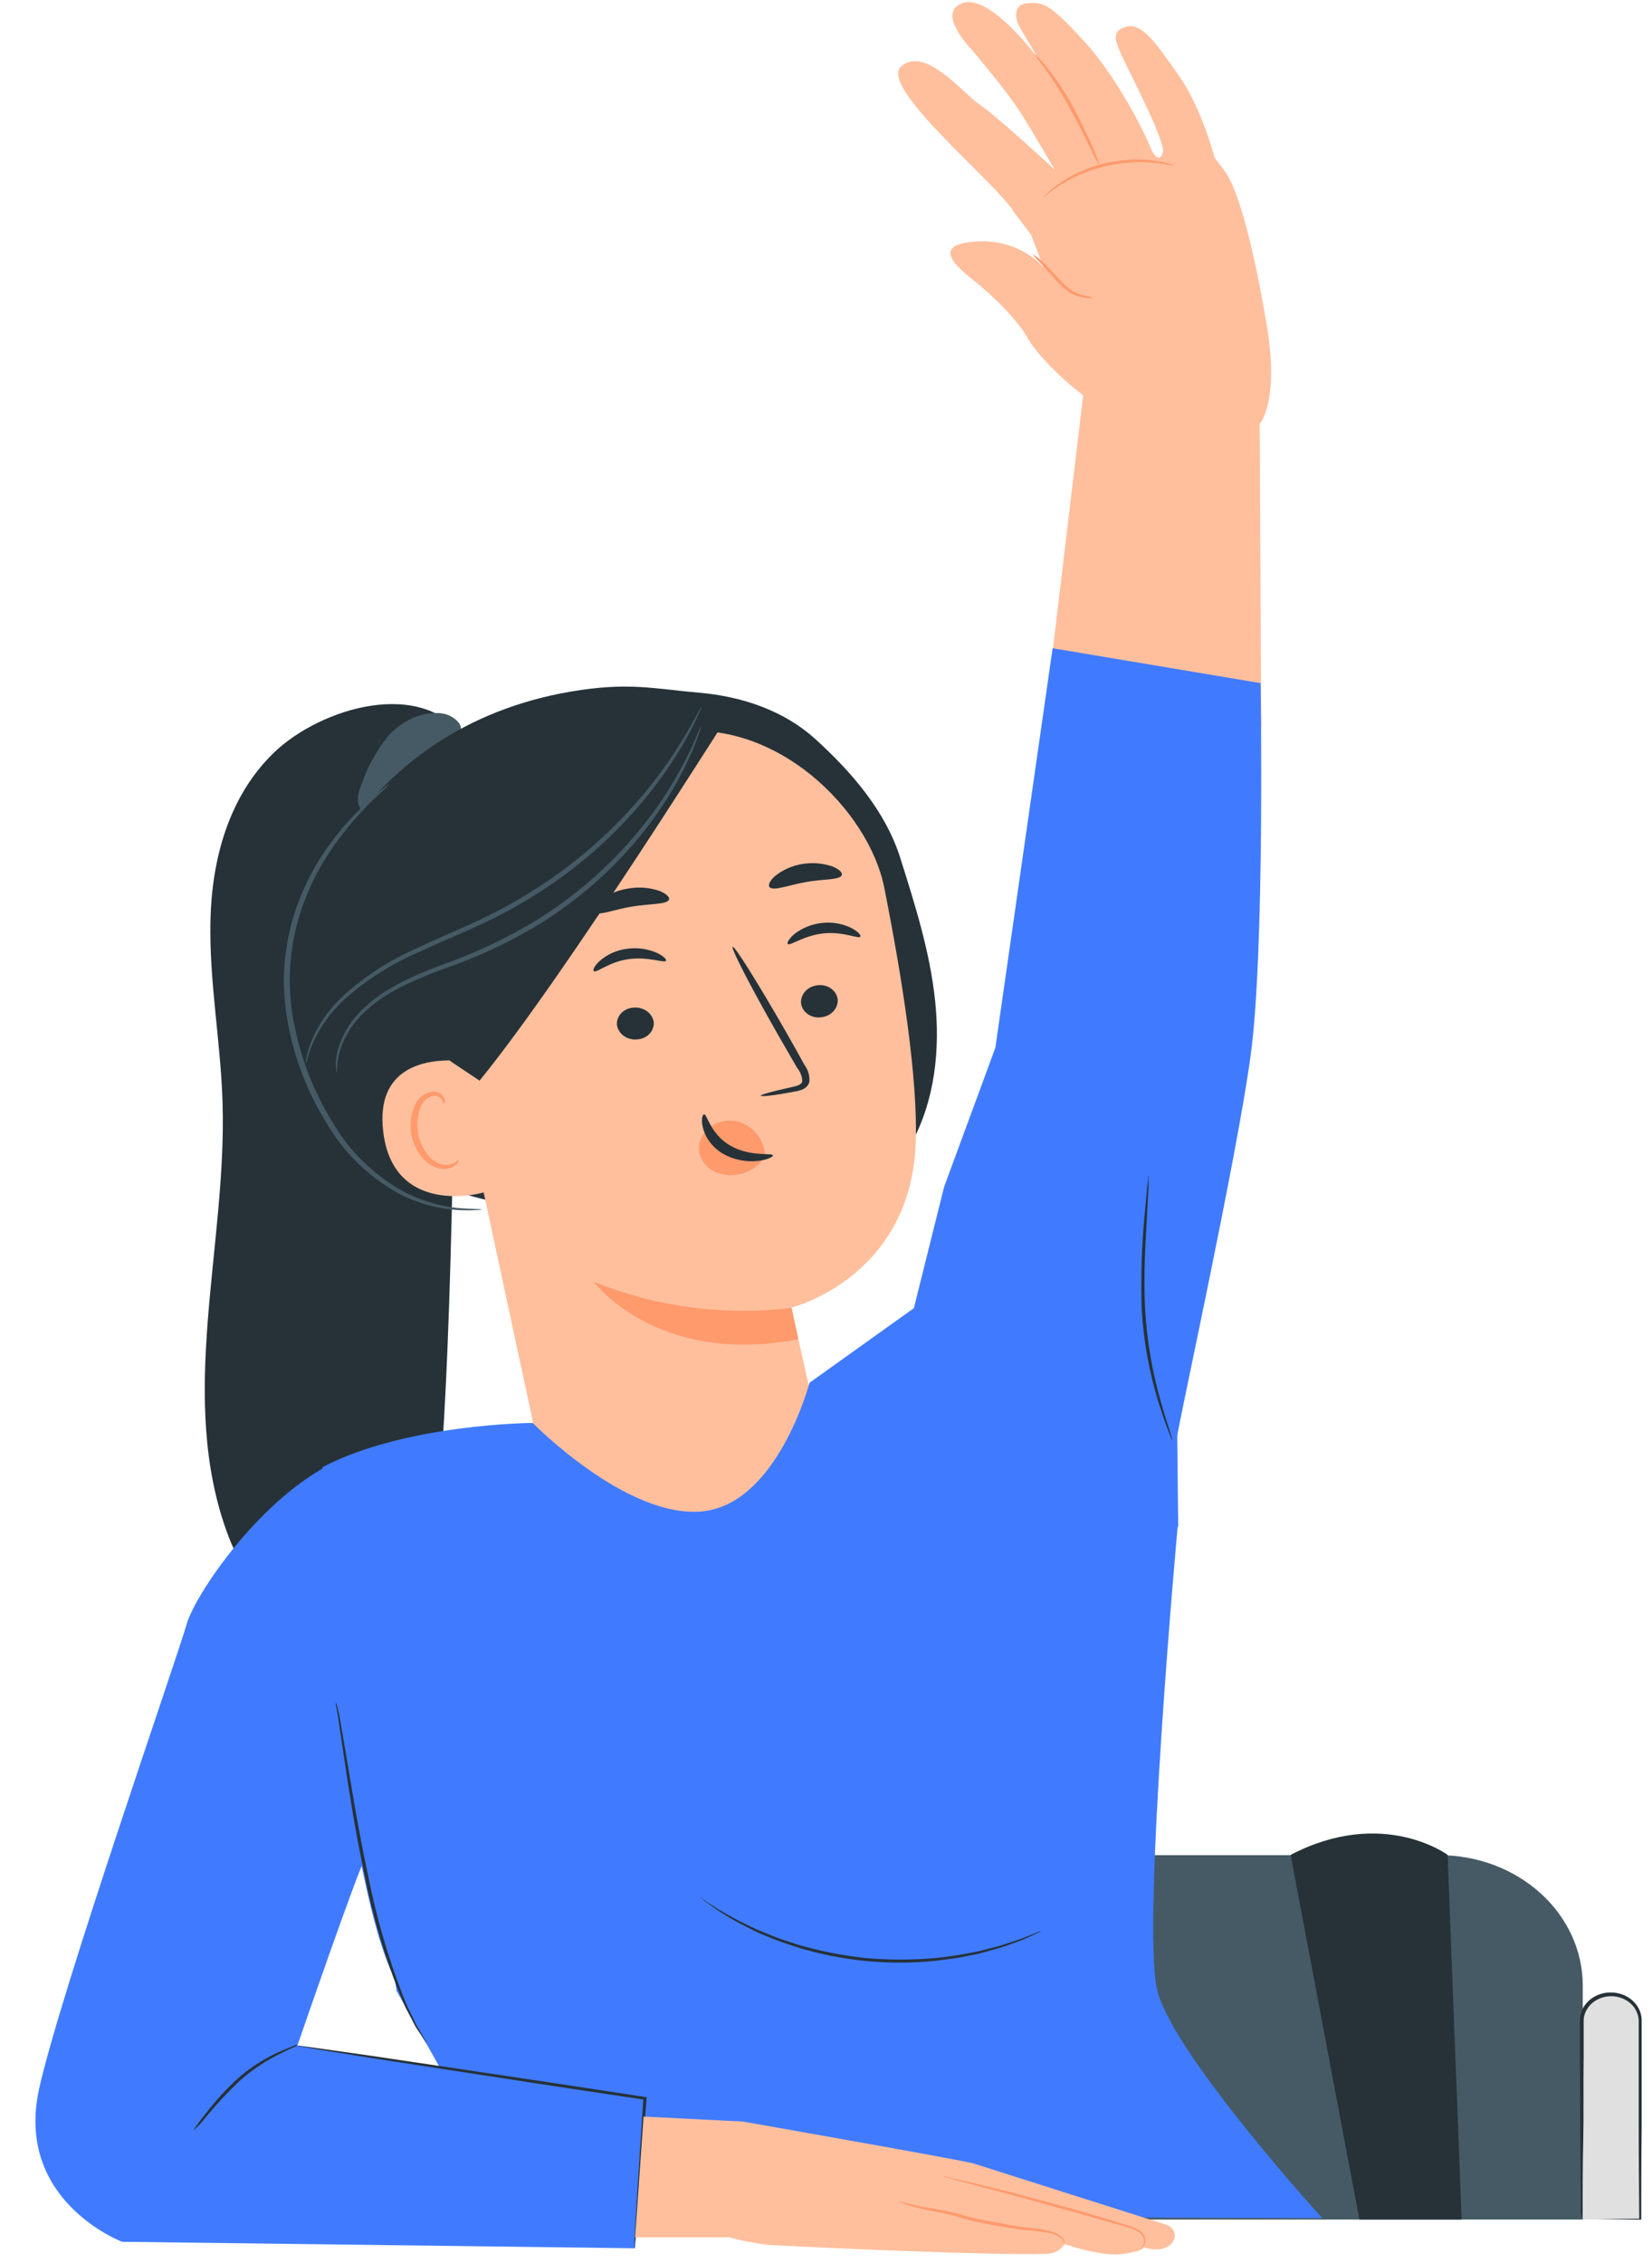 <svg width="46" height="63" viewBox="0 0 46 63" fill="none" xmlns="http://www.w3.org/2000/svg">
<path d="M44.072 61.792V55.277C44.072 54.314 43.65 53.391 42.899 52.71C42.148 52.029 41.13 51.647 40.069 51.647H18.117C17.056 51.648 16.04 52.031 15.29 52.712C14.54 53.392 14.119 54.315 14.119 55.277L14.226 61.792H44.072Z" fill="#455A64"/>
<path d="M44.077 61.791H45.703V56.276C45.703 56.08 45.617 55.892 45.465 55.754C45.312 55.615 45.105 55.538 44.889 55.538C44.674 55.538 44.467 55.616 44.315 55.754C44.163 55.893 44.077 56.08 44.077 56.276V61.791Z" fill="#E0E0E0"/>
<path d="M44.069 61.79C44.069 61.79 44.069 61.776 44.069 61.748V61.633C44.069 61.526 44.069 61.381 44.069 61.196C44.069 60.814 44.069 60.272 44.085 59.604C44.101 58.937 44.085 58.139 44.097 57.258C44.097 57.036 44.097 56.811 44.097 56.579C44.097 56.466 44.097 56.345 44.097 56.233C44.103 56.118 44.142 56.007 44.208 55.909C44.275 55.808 44.37 55.724 44.483 55.666C44.596 55.608 44.724 55.576 44.854 55.575C44.984 55.573 45.112 55.602 45.227 55.658C45.341 55.714 45.438 55.795 45.509 55.894C45.594 56.017 45.636 56.16 45.63 56.304V56.751C45.63 57.046 45.63 57.336 45.63 57.619C45.63 58.186 45.63 58.727 45.63 59.238C45.63 60.249 45.641 61.122 45.645 61.792L45.671 61.766L44.481 61.781H44.16H44.045C44.08 61.783 44.114 61.783 44.149 61.781H44.463L45.671 61.794H45.7V61.768C45.7 61.097 45.7 60.224 45.712 59.214C45.712 58.707 45.712 58.166 45.712 57.595V56.28C45.717 56.173 45.697 56.067 45.654 55.967C45.612 55.868 45.547 55.777 45.464 55.701C45.381 55.625 45.282 55.566 45.173 55.526C45.064 55.486 44.947 55.467 44.829 55.47C44.685 55.473 44.544 55.509 44.419 55.575C44.294 55.641 44.19 55.734 44.115 55.846C44.041 55.954 43.998 56.077 43.992 56.204C43.992 56.327 43.992 56.442 43.992 56.558C43.992 56.791 43.992 57.02 43.992 57.243C43.992 58.132 44.001 58.932 44.004 59.608C44.008 60.283 44.017 60.812 44.02 61.194C44.02 61.374 44.02 61.518 44.02 61.62C44.03 61.678 44.046 61.735 44.069 61.79V61.79Z" fill="#263238"/>
<path d="M12.602 61.791H14.221V56.276C14.221 56.08 14.135 55.893 13.983 55.754C13.831 55.616 13.624 55.538 13.409 55.538V55.538C13.193 55.538 12.986 55.615 12.833 55.754C12.681 55.892 12.595 56.08 12.595 56.276L12.602 61.791Z" fill="#E0E0E0"/>
<path d="M40.699 61.792L40.308 51.639C40.308 51.639 38.504 50.301 35.938 51.639L37.852 61.792H40.699Z" fill="#263238"/>
<path d="M35.119 20.224L35.076 11.641L30.186 10.793L29.206 19.005C29.206 19.005 31.755 22.877 35.119 20.224Z" fill="#FFBF9D"/>
<path d="M35.087 11.791C35.087 11.791 35.622 11.168 35.281 9.105C34.94 7.041 34.503 5.291 34.098 4.755L33.818 4.387C33.818 4.387 33.475 3.032 32.822 2.099C32.168 1.166 31.794 0.63 31.358 0.744C30.923 0.857 31.078 1.166 31.203 1.477C31.328 1.788 32.47 3.936 32.381 4.246C32.291 4.557 32.106 4.303 32.011 4.049C31.917 3.795 31.14 2.183 30.175 1.134C29.209 0.085 29.054 0.06 28.619 0.09C28.183 0.119 28.262 0.556 28.426 0.813L28.925 1.654C28.925 1.654 27.59 -0.178 26.812 0.083C26.034 0.344 27.062 1.388 27.062 1.388C27.062 1.388 28.026 2.522 28.401 3.111C28.776 3.701 29.366 4.721 29.366 4.721C29.366 4.721 27.715 3.196 27.28 2.914C26.845 2.632 25.784 1.275 25.101 1.84C24.417 2.405 27.778 5.114 28.244 5.921L28.711 6.535L29.054 7.438C28.818 7.181 28.514 6.982 28.172 6.858C27.828 6.735 27.457 6.692 27.091 6.732C25.782 6.846 26.873 7.608 27.216 7.89C27.558 8.172 28.304 8.85 28.617 9.415C28.929 9.981 30.023 10.978 30.516 11.241C31.008 11.503 32.135 11.791 32.135 11.791H35.087Z" fill="#FFBF9D"/>
<path d="M29.054 5.488C29.066 5.498 29.218 5.352 29.505 5.165C29.674 5.054 29.854 4.958 30.041 4.875C30.27 4.776 30.509 4.695 30.755 4.633C30.999 4.576 31.249 4.539 31.501 4.522C31.706 4.51 31.913 4.513 32.118 4.531C32.475 4.564 32.682 4.62 32.688 4.606C32.642 4.582 32.593 4.564 32.541 4.554C32.406 4.516 32.267 4.489 32.127 4.471C31.919 4.445 31.708 4.436 31.497 4.444C31.239 4.457 30.982 4.494 30.731 4.552C30.485 4.615 30.245 4.699 30.017 4.805C29.829 4.894 29.65 4.998 29.482 5.116C29.37 5.195 29.266 5.282 29.17 5.377C29.084 5.445 29.048 5.484 29.054 5.488Z" fill="#FF9A6C"/>
<path d="M28.805 1.514C28.793 1.514 28.926 1.676 29.117 1.94C29.362 2.286 29.586 2.644 29.787 3.012C30.026 3.445 30.22 3.845 30.363 4.133C30.432 4.291 30.514 4.444 30.609 4.591C30.566 4.425 30.506 4.262 30.431 4.105C30.302 3.811 30.117 3.404 29.878 2.972C29.676 2.6 29.442 2.243 29.178 1.905C29.098 1.802 29.012 1.703 28.921 1.608C28.848 1.537 28.81 1.501 28.805 1.514Z" fill="#FF9A6C"/>
<path d="M28.756 7.084C28.817 7.166 28.886 7.242 28.963 7.312C29.116 7.484 29.282 7.665 29.462 7.865C29.557 7.968 29.665 8.062 29.784 8.143C29.886 8.206 30 8.249 30.121 8.271C30.228 8.298 30.34 8.307 30.451 8.297C30.35 8.26 30.244 8.232 30.137 8.213C30.028 8.185 29.925 8.14 29.834 8.08C29.724 7.999 29.623 7.908 29.532 7.81C29.336 7.599 29.155 7.401 29.011 7.272C28.94 7.195 28.853 7.131 28.756 7.084V7.084Z" fill="#FF9A6C"/>
<path d="M6.196 30.663C6.142 28.979 5.821 27.306 5.86 25.622C5.899 23.937 6.358 22.177 7.631 20.95C8.903 19.722 11.805 18.801 13.01 20.644V21.615C12.531 28.117 12.731 34.716 12.253 41.218C12.191 42.073 11.441 42.855 11.027 43.626C10.613 44.396 9.767 45.036 8.825 44.999C7.591 44.949 6.761 43.826 6.36 42.767C4.909 38.921 6.329 34.711 6.196 30.663Z" fill="#263238"/>
<path d="M10.076 21.808C10.239 21.345 10.48 20.908 10.79 20.512C11.12 20.135 11.616 19.843 12.148 19.852C12.273 19.846 12.398 19.87 12.511 19.92C12.623 19.971 12.72 20.047 12.79 20.142C12.912 20.339 12.79 20.648 12.541 20.669L12.496 20.718C12.032 21.243 11.557 21.761 11.068 22.268C10.954 22.403 10.812 22.516 10.65 22.603C10.568 22.646 10.475 22.667 10.38 22.663C10.285 22.66 10.193 22.632 10.115 22.584C9.879 22.415 9.965 22.07 10.076 21.808Z" fill="#455A64"/>
<path d="M9.345 23.6C10.783 21.294 13.011 19.748 15.882 19.256C17.501 18.977 18.231 19.18 19.452 19.283C20.673 19.387 21.84 19.79 22.707 20.579C23.739 21.516 24.662 22.603 25.065 23.876C25.479 25.184 25.895 26.501 26.038 27.856C26.18 29.212 26.038 30.62 25.374 31.841L21.735 33.019C19.675 33.406 17.587 33.794 15.488 33.681C13.389 33.568 11.242 32.889 9.857 31.453C7.937 29.459 7.904 25.908 9.345 23.6Z" fill="#263238"/>
<path d="M12.681 23.052L17.339 20.461L18.671 20.394C21.612 19.946 24.203 22.569 24.625 24.726C25.101 27.123 25.58 30.07 25.494 31.898C25.315 35.587 22.035 36.405 22.035 36.405C22.035 36.405 22.463 38.29 22.715 39.482L20.6 44.026L14.966 40.175L11.591 24.467C11.545 24.15 11.632 23.829 11.834 23.567C12.035 23.306 12.338 23.122 12.681 23.052Z" fill="#FFBF9D"/>
<path d="M19.461 31.995C19.457 31.808 19.528 31.626 19.661 31.483C19.782 31.35 19.948 31.257 20.133 31.218C20.318 31.179 20.512 31.197 20.685 31.268C20.867 31.355 21.021 31.485 21.129 31.644C21.238 31.803 21.298 31.986 21.303 32.173V32.173C21.238 32.296 21.145 32.405 21.029 32.493C20.914 32.58 20.779 32.644 20.634 32.68C20.588 32.691 20.542 32.7 20.496 32.706C20.263 32.742 20.023 32.696 19.825 32.578C19.719 32.512 19.632 32.426 19.569 32.325C19.506 32.224 19.469 32.111 19.461 31.995Z" fill="#FF9A6C"/>
<path d="M23.322 27.797C23.339 27.918 23.303 28.04 23.222 28.137C23.141 28.235 23.021 28.299 22.888 28.317C22.824 28.329 22.758 28.329 22.693 28.317C22.629 28.305 22.568 28.281 22.514 28.247C22.46 28.213 22.414 28.17 22.378 28.12C22.343 28.07 22.319 28.013 22.308 27.954C22.291 27.834 22.327 27.712 22.408 27.614C22.488 27.517 22.608 27.452 22.74 27.433C22.805 27.422 22.871 27.422 22.936 27.434C23 27.447 23.061 27.47 23.116 27.504C23.17 27.538 23.216 27.582 23.252 27.632C23.287 27.682 23.311 27.738 23.322 27.797V27.797Z" fill="#263238"/>
<path d="M23.956 26.078C23.9 26.146 23.479 25.926 22.927 25.986C22.376 26.046 22.005 26.337 21.937 26.282C21.905 26.258 21.957 26.143 22.115 26.007C22.335 25.833 22.608 25.724 22.897 25.694C23.184 25.663 23.474 25.716 23.725 25.845C23.911 25.945 23.982 26.049 23.956 26.078Z" fill="#263238"/>
<path d="M21.183 30.502C21.183 30.474 21.511 30.383 22.057 30.262C22.197 30.233 22.327 30.194 22.339 30.1C22.335 29.966 22.285 29.837 22.197 29.731L21.661 28.803C20.906 27.48 20.342 26.387 20.401 26.359C20.46 26.332 21.115 27.383 21.873 28.706C22.058 29.029 22.233 29.341 22.398 29.642C22.504 29.784 22.553 29.956 22.536 30.127C22.521 30.174 22.494 30.218 22.458 30.254C22.422 30.291 22.377 30.32 22.327 30.338C22.252 30.366 22.173 30.385 22.093 30.395C21.54 30.502 21.183 30.537 21.183 30.502Z" fill="#263238"/>
<path d="M22.043 36.412C20.168 36.637 18.26 36.385 16.533 35.684C16.533 35.684 18.277 38.043 22.229 37.284L22.043 36.412Z" fill="#FF9A6C"/>
<path d="M19.604 31.024C19.693 31.009 19.765 31.552 20.318 31.884C20.871 32.216 21.508 32.088 21.523 32.164C21.535 32.196 21.394 32.284 21.125 32.318C20.775 32.36 20.42 32.288 20.123 32.115C19.844 31.947 19.647 31.688 19.572 31.392C19.513 31.166 19.563 31.026 19.604 31.024Z" fill="#263238"/>
<path d="M23.436 24.373C23.359 24.504 22.927 24.467 22.44 24.556C21.953 24.645 21.558 24.805 21.435 24.706C21.38 24.658 21.419 24.533 21.575 24.394C21.789 24.219 22.052 24.102 22.336 24.054C22.619 24.006 22.912 24.03 23.181 24.123C23.386 24.204 23.47 24.308 23.436 24.373Z" fill="#263238"/>
<path d="M17.179 28.539C17.198 28.659 17.268 28.769 17.374 28.843C17.48 28.918 17.615 28.951 17.748 28.937C17.813 28.932 17.877 28.916 17.935 28.889C17.993 28.862 18.045 28.825 18.087 28.78C18.129 28.735 18.161 28.682 18.181 28.626C18.201 28.57 18.209 28.51 18.203 28.451C18.184 28.331 18.113 28.221 18.007 28.147C17.9 28.073 17.766 28.039 17.632 28.053C17.567 28.058 17.504 28.074 17.446 28.101C17.388 28.128 17.336 28.165 17.294 28.21C17.252 28.255 17.22 28.308 17.2 28.364C17.181 28.42 17.173 28.48 17.179 28.539V28.539Z" fill="#263238"/>
<path d="M16.54 27.039C16.613 27.091 16.956 26.779 17.504 26.702C18.052 26.626 18.496 26.819 18.544 26.749C18.57 26.719 18.486 26.62 18.291 26.527C18.029 26.412 17.733 26.372 17.445 26.416C17.16 26.454 16.896 26.575 16.692 26.759C16.54 26.9 16.497 27.017 16.54 27.039Z" fill="#263238"/>
<path d="M16.557 25.401C16.684 25.498 17.093 25.322 17.594 25.239C18.096 25.157 18.547 25.184 18.626 25.052C18.66 24.988 18.572 24.89 18.367 24.804C18.087 24.708 17.784 24.685 17.491 24.737C17.196 24.781 16.922 24.9 16.7 25.081C16.538 25.228 16.5 25.353 16.557 25.401Z" fill="#263238"/>
<path d="M13.416 30.404C13.38 30.134 12.955 29.535 12.657 29.523C11.859 29.496 10.453 29.701 10.671 31.509C10.969 33.98 13.642 33.199 13.639 33.128C13.635 33.057 13.537 31.335 13.416 30.404Z" fill="#FFBF9D"/>
<path d="M12.771 32.298C12.756 32.298 12.726 32.334 12.651 32.374C12.542 32.43 12.414 32.445 12.294 32.416C11.996 32.35 11.703 31.959 11.635 31.514C11.603 31.303 11.623 31.089 11.694 30.886C11.71 30.806 11.748 30.731 11.803 30.667C11.858 30.603 11.93 30.553 12.012 30.52C12.065 30.502 12.123 30.5 12.177 30.517C12.23 30.533 12.276 30.566 12.306 30.609C12.351 30.675 12.338 30.726 12.355 30.729C12.371 30.732 12.408 30.682 12.373 30.581C12.35 30.522 12.306 30.471 12.248 30.437C12.166 30.394 12.07 30.381 11.978 30.4C11.869 30.432 11.77 30.488 11.691 30.563C11.613 30.639 11.557 30.732 11.528 30.832C11.439 31.058 11.41 31.301 11.446 31.538C11.525 32.034 11.862 32.473 12.267 32.536C12.343 32.548 12.42 32.545 12.494 32.526C12.568 32.508 12.636 32.474 12.694 32.428C12.772 32.359 12.779 32.303 12.771 32.298Z" fill="#FF9A6C"/>
<path d="M12.546 29.547L13.353 30.085C15.823 27.055 20.381 19.721 20.135 20.158C20.135 20.158 17.966 19.718 15.832 20.401C13.697 21.084 9.717 22.733 10.228 25.076C10.738 27.419 12.546 29.547 12.546 29.547Z" fill="#263238"/>
<path d="M8.518 29.619C8.516 29.569 8.521 29.52 8.532 29.471C8.555 29.33 8.592 29.192 8.643 29.057C8.835 28.56 9.144 28.108 9.549 27.732C10.153 27.179 10.857 26.724 11.63 26.388C12.482 25.98 13.458 25.616 14.381 25.072C15.256 24.569 16.063 23.975 16.787 23.302C17.377 22.753 17.912 22.157 18.384 21.52C18.701 21.089 18.989 20.642 19.248 20.18C19.334 20.026 19.401 19.899 19.455 19.801C19.476 19.755 19.503 19.711 19.535 19.671C19.523 19.72 19.505 19.767 19.482 19.812C19.441 19.901 19.383 20.035 19.303 20.202C19.061 20.674 18.783 21.131 18.471 21.569C18.008 22.219 17.477 22.828 16.885 23.386C16.159 24.07 15.346 24.673 14.461 25.18C13.526 25.731 12.541 26.095 11.695 26.493C10.931 26.818 10.233 27.256 9.628 27.789C9.223 28.153 8.907 28.589 8.698 29.07C8.555 29.416 8.532 29.622 8.518 29.619Z" fill="#455A64"/>
<path d="M9.384 29.883C9.341 29.701 9.341 29.513 9.384 29.331C9.498 28.832 9.775 28.377 10.179 28.023C10.669 27.553 11.428 27.192 12.276 26.871C13.204 26.547 14.09 26.131 14.917 25.631C15.738 25.123 16.485 24.525 17.143 23.849C17.682 23.297 18.161 22.698 18.57 22.06C18.842 21.628 19.085 21.182 19.297 20.724L19.459 20.345C19.477 20.3 19.499 20.257 19.525 20.216C19.519 20.263 19.506 20.309 19.486 20.353C19.45 20.455 19.404 20.583 19.347 20.742C19.154 21.211 18.923 21.666 18.656 22.104C17.767 23.557 16.516 24.802 15.003 25.739C14.165 26.245 13.267 26.662 12.326 26.983C11.478 27.297 10.734 27.642 10.248 28.089C9.85 28.427 9.569 28.863 9.438 29.344C9.401 29.522 9.383 29.702 9.384 29.883V29.883Z" fill="#455A64"/>
<path d="M13.418 33.673C13.418 33.657 13.181 33.665 12.763 33.633C12.175 33.572 11.61 33.391 11.11 33.103C10.377 32.665 9.77 32.073 9.342 31.377C8.801 30.531 8.422 29.609 8.221 28.648C8.004 27.691 8.02 26.702 8.265 25.75C8.47 24.973 8.816 24.233 9.288 23.559C10.102 22.407 10.862 21.876 10.825 21.847C10.775 21.872 10.729 21.903 10.689 21.939C10.607 22.008 10.477 22.102 10.332 22.238C9.902 22.619 9.518 23.041 9.186 23.497C8.691 24.175 8.329 24.925 8.115 25.714C7.993 26.182 7.923 26.66 7.905 27.141C7.895 27.657 7.946 28.173 8.055 28.679C8.259 29.658 8.65 30.598 9.21 31.455C9.657 32.166 10.291 32.766 11.055 33.202C11.575 33.487 12.162 33.653 12.768 33.688C12.932 33.698 13.096 33.698 13.259 33.688C13.313 33.69 13.366 33.685 13.418 33.673V33.673Z" fill="#455A64"/>
<path d="M10.155 51.776C10.004 51.947 8.281 56.947 8.281 56.947L17.973 58.414L17.678 62.592L3.4 62.411C3.4 62.411 0.393 61.277 1.092 58.137C1.696 55.43 4.946 46.112 5.197 45.218C5.449 44.324 7.616 41.136 9.97 40.456L12.36 47.181L10.155 51.776Z" fill="#407BFF"/>
<path d="M36.82 61.755C36.82 61.755 32.683 57.212 32.228 55.428C31.773 53.643 32.803 42.373 32.803 42.373L25.45 36.417L22.541 38.496C22.541 38.496 21.648 41.884 19.542 42.078C17.436 42.272 14.834 39.615 14.834 39.615C14.834 39.615 11.306 39.631 8.978 40.846L9.349 47.819C9.838 50.876 10.329 53.81 10.99 55.073L11.043 55.428L14.573 61.677L36.82 61.755Z" fill="#407BFF"/>
<path d="M32.808 42.509C32.808 42.509 32.781 40.19 32.781 39.984C32.781 39.779 34.428 32.308 34.826 29.372C35.224 26.437 35.101 19.018 35.101 19.018L29.31 18.047L27.716 29.169L26.288 33.045L25.319 36.932L26.077 38.133L32.808 42.509Z" fill="#407BFF"/>
<path d="M31.986 32.723C31.976 32.748 31.972 32.773 31.972 32.799C31.972 32.858 31.956 32.929 31.947 33.015C31.929 33.217 31.904 33.486 31.873 33.813C31.789 34.691 31.762 35.573 31.791 36.454C31.842 37.336 32.001 38.211 32.264 39.061C32.37 39.385 32.457 39.648 32.529 39.826L32.611 40.031C32.618 40.056 32.629 40.08 32.645 40.101C32.642 40.075 32.636 40.05 32.629 40.025L32.564 39.816C32.504 39.635 32.423 39.372 32.329 39.045C32.085 38.197 31.937 37.329 31.886 36.454C31.834 35.427 31.904 34.496 31.94 33.821C31.957 33.497 31.972 33.225 31.982 33.023C31.982 32.937 31.982 32.861 31.982 32.804C31.989 32.778 31.99 32.75 31.986 32.723V32.723Z" fill="#263238"/>
<path d="M9.35 47.394C9.35 47.428 9.354 47.461 9.361 47.494L9.409 47.776C9.447 48.033 9.5 48.386 9.564 48.819C9.696 49.698 9.875 50.924 10.162 52.249C10.386 53.391 10.722 54.513 11.167 55.601C11.213 55.704 11.251 55.805 11.297 55.895L11.43 56.153L11.546 56.376C11.581 56.444 11.624 56.503 11.658 56.556L11.82 56.802C11.837 56.832 11.858 56.86 11.883 56.885C11.87 56.853 11.854 56.823 11.836 56.794L11.69 56.54C11.66 56.485 11.619 56.426 11.585 56.358C11.551 56.291 11.515 56.213 11.476 56.133L11.351 55.874C11.308 55.784 11.272 55.683 11.228 55.58C10.803 54.49 10.477 53.37 10.253 52.232C9.968 50.904 9.779 49.688 9.63 48.811C9.557 48.37 9.493 48.016 9.452 47.771C9.427 47.648 9.402 47.554 9.388 47.491C9.38 47.457 9.367 47.425 9.35 47.394V47.394Z" fill="#263238"/>
<path d="M5.38 59.326C5.515 59.199 5.639 59.062 5.751 58.918C6.031 58.578 6.333 58.253 6.656 57.947C7.429 57.241 8.296 56.975 8.275 56.94C8.254 56.904 8.22 56.949 8.125 56.98C7.991 57.028 7.86 57.082 7.732 57.142C7.311 57.337 6.926 57.59 6.59 57.892C6.263 58.198 5.964 58.529 5.698 58.881C5.579 59.022 5.473 59.17 5.38 59.326V59.326Z" fill="#263238"/>
<path d="M17.667 62.592C17.675 62.566 17.68 62.54 17.681 62.513C17.681 62.455 17.693 62.379 17.704 62.283C17.72 62.076 17.745 61.784 17.776 61.422C17.833 60.675 17.913 59.64 18.004 58.416V58.38H17.965L15.398 57.988L10.363 57.237L8.836 57.02L8.42 56.965C8.372 56.957 8.323 56.952 8.273 56.952C8.32 56.965 8.368 56.974 8.416 56.981L8.83 57.052L10.353 57.297L15.384 58.071L17.95 58.456L17.915 58.416C17.836 59.635 17.768 60.683 17.72 61.423C17.699 61.787 17.683 62.071 17.672 62.286C17.672 62.382 17.672 62.458 17.663 62.516C17.662 62.542 17.663 62.567 17.667 62.592Z" fill="#263238"/>
<path d="M19.49 52.815C19.49 52.815 19.514 52.839 19.565 52.878L19.794 53.048L19.962 53.168C20.024 53.21 20.095 53.251 20.17 53.298C20.339 53.405 20.515 53.505 20.695 53.596L21.009 53.758C21.118 53.812 21.239 53.856 21.366 53.91C21.609 54.02 21.88 54.104 22.164 54.201C23.414 54.591 24.744 54.723 26.058 54.588C26.358 54.549 26.645 54.519 26.908 54.46C27.038 54.431 27.167 54.412 27.288 54.381L27.632 54.287C27.83 54.234 28.024 54.171 28.214 54.099C28.3 54.068 28.378 54.042 28.45 54.013L28.642 53.929L28.905 53.809C28.936 53.796 28.966 53.781 28.994 53.762C28.96 53.769 28.927 53.779 28.896 53.793L28.627 53.898L28.434 53.976C28.361 54.004 28.28 54.026 28.196 54.055C28.018 54.109 27.839 54.18 27.613 54.23L27.27 54.318C27.151 54.347 27.022 54.365 26.892 54.391C26.613 54.443 26.332 54.483 26.049 54.511C25.4 54.569 24.746 54.569 24.097 54.511C23.45 54.441 22.812 54.314 22.192 54.132C21.91 54.038 21.639 53.955 21.398 53.848C21.277 53.798 21.155 53.754 21.041 53.702L20.727 53.55C20.522 53.458 20.354 53.351 20.192 53.265C20.117 53.22 20.044 53.181 19.979 53.142L19.801 53.027L19.564 52.865C19.541 52.847 19.516 52.83 19.49 52.815V52.815Z" fill="#263238"/>
<path d="M32.674 62.383C32.696 62.343 32.709 62.298 32.711 62.253C32.713 62.208 32.704 62.163 32.686 62.12C32.667 62.078 32.639 62.04 32.603 62.008C32.567 61.977 32.525 61.952 32.478 61.937C31.361 61.582 27.373 60.317 27.109 60.231C26.804 60.139 20.684 59.064 20.684 59.064L17.92 58.925L17.684 62.288H20.309C20.65 62.38 20.998 62.449 21.35 62.492C21.741 62.526 27.613 62.805 29.171 62.745C29.268 62.74 29.363 62.713 29.445 62.666C29.528 62.618 29.596 62.552 29.642 62.474V62.474C29.642 62.474 30.622 62.827 31.236 62.753C31.85 62.678 31.848 62.566 31.848 62.566C31.848 62.566 32.44 62.779 32.674 62.383Z" fill="#FFBF9D"/>
<path d="M24.997 61.268C25.052 61.303 25.112 61.331 25.176 61.35C25.341 61.411 25.512 61.461 25.686 61.498C25.904 61.546 26.168 61.588 26.452 61.659C26.595 61.692 26.738 61.742 26.896 61.784C27.055 61.826 27.216 61.864 27.384 61.896C27.721 61.962 28.039 62.014 28.333 62.058C28.628 62.102 28.897 62.106 29.113 62.148C29.284 62.164 29.445 62.229 29.574 62.333C29.592 62.356 29.604 62.383 29.609 62.411C29.614 62.439 29.613 62.468 29.604 62.495C29.604 62.495 29.62 62.484 29.631 62.453C29.641 62.407 29.631 62.359 29.604 62.319C29.48 62.194 29.311 62.114 29.127 62.092C28.906 62.04 28.637 62.025 28.348 61.982C28.058 61.938 27.735 61.873 27.403 61.808C27.237 61.776 27.075 61.74 26.921 61.7C26.768 61.659 26.62 61.611 26.474 61.58C26.183 61.514 25.918 61.478 25.701 61.438C25.463 61.392 25.229 61.335 24.997 61.268Z" fill="#FF9A6C"/>
<path d="M26.226 60.578C26.302 60.609 26.381 60.634 26.461 60.653L27.114 60.826C27.664 60.972 28.426 61.173 29.256 61.404C30.086 61.636 30.85 61.851 31.398 62.008C31.519 62.037 31.633 62.087 31.733 62.156C31.769 62.182 31.799 62.215 31.82 62.252C31.842 62.289 31.855 62.329 31.858 62.371C31.862 62.407 31.857 62.443 31.844 62.477C31.831 62.511 31.809 62.543 31.782 62.569C31.782 62.569 31.805 62.569 31.835 62.533C31.877 62.488 31.898 62.43 31.894 62.371C31.893 62.324 31.882 62.277 31.86 62.234C31.839 62.191 31.808 62.153 31.769 62.122C31.663 62.047 31.542 61.991 31.412 61.96C30.877 61.788 30.114 61.563 29.27 61.331C28.426 61.1 27.664 60.909 27.111 60.778C26.834 60.711 26.608 60.661 26.45 60.629C26.378 60.605 26.302 60.588 26.226 60.578V60.578Z" fill="#FF9A6C"/>
</svg>
